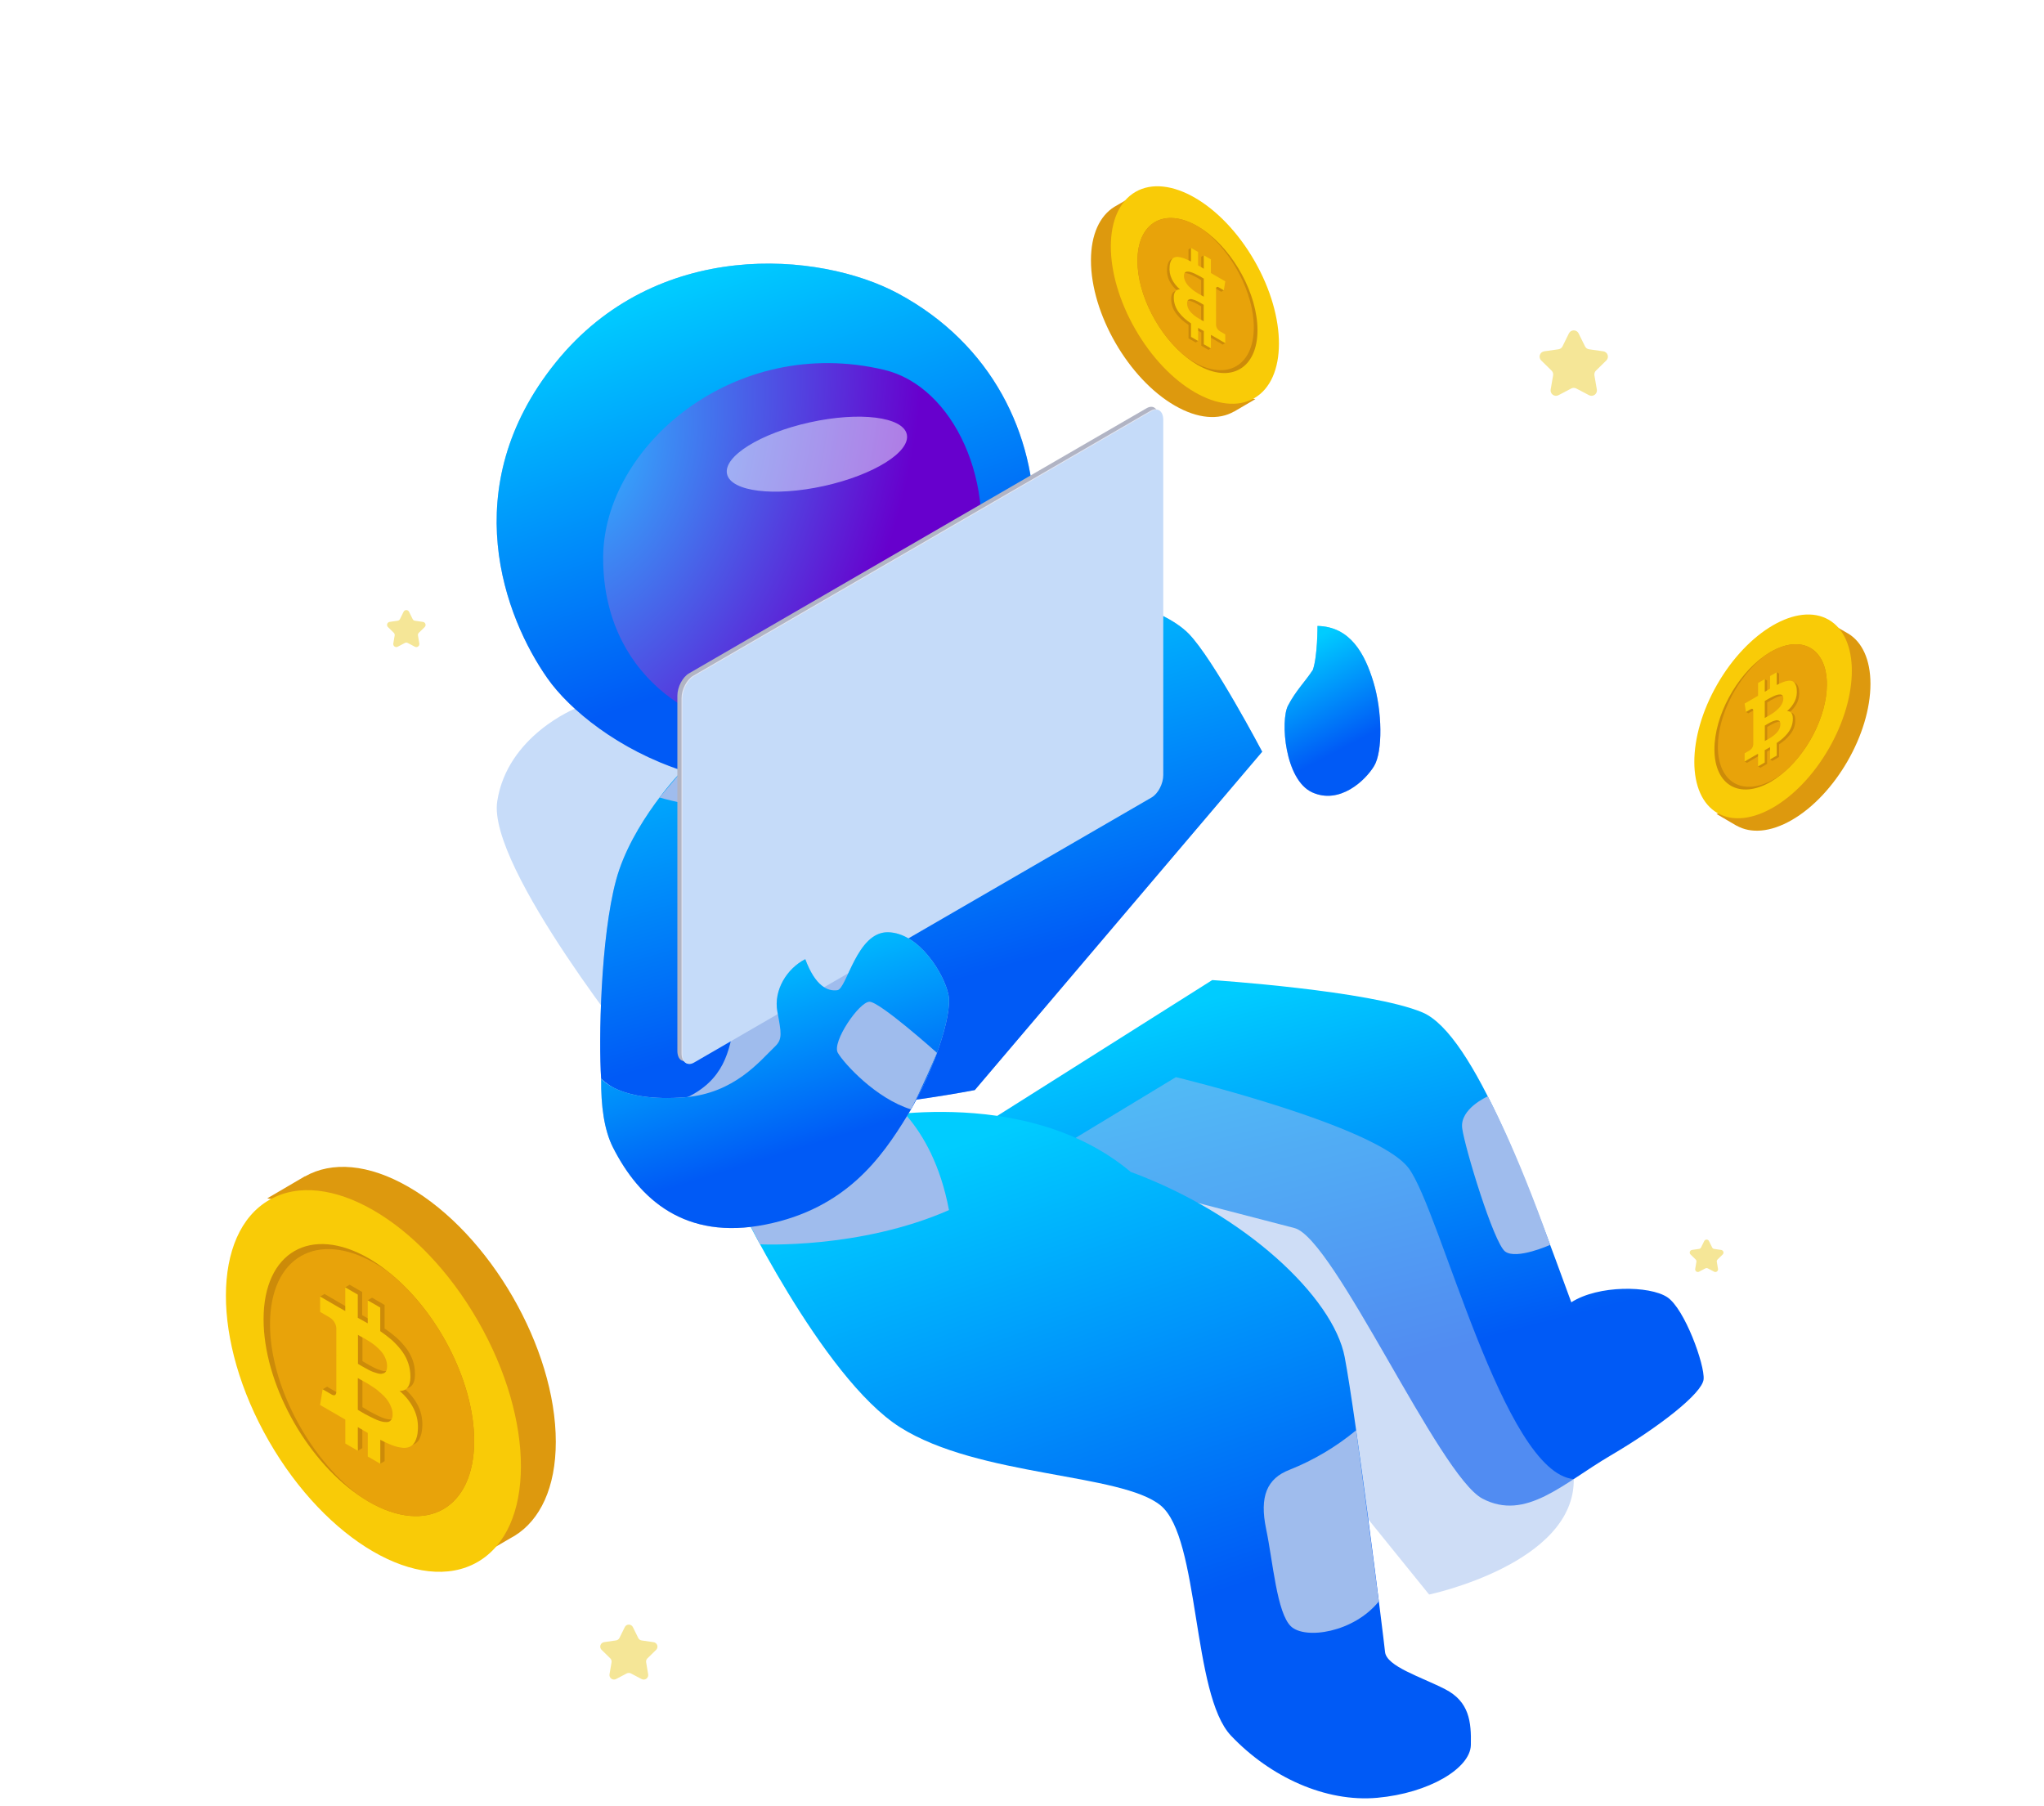 <svg width="318" height="281" viewBox="0 0 318 281" fill="none" xmlns="http://www.w3.org/2000/svg">
<path d="M89.596 110.194C89.596 110.194 78.926 114.419 77.357 124.682C75.788 134.944 100.034 165.007 100.034 165.007L174.809 124.675L151.167 83.147L89.596 110.194Z" fill="#C7DCF9"/>
<path d="M106.129 119.894C106.129 119.894 98.261 127.98 95.848 136.927C93.434 145.873 93.124 161.85 93.525 167.834C105.263 178.707 151.657 169.597 151.657 169.597L196.366 116.954C196.366 116.954 188.787 102.551 184.939 98.602C181.091 94.653 168.62 89.743 154.23 95.539C145.785 107.536 106.129 119.894 106.129 119.894Z" fill="#9FBCED"/>
<path d="M106.129 119.894C106.129 119.894 98.261 127.98 95.848 136.927C93.434 145.873 93.124 161.85 93.525 167.834C105.263 178.707 151.657 169.597 151.657 169.597L196.366 116.954C196.366 116.954 188.787 102.551 184.939 98.602C181.091 94.653 168.62 89.743 154.23 95.539C145.785 107.536 106.129 119.894 106.129 119.894Z" fill="url(#paint0_linear)"/>
<g style="mix-blend-mode:multiply">
<path d="M102.617 124.075C102.617 124.075 119.975 129.651 139.515 122.096C159.054 114.541 162.594 93.262 162.594 93.262L154.221 95.542L106.129 119.894L102.617 124.075Z" fill="#9FBCED"/>
</g>
<path d="M149.082 177.447C149.082 177.447 195.227 189.491 201.393 191.068C207.56 192.645 223.883 229.622 230.636 233.162C237.39 236.703 243.127 230.822 250.568 226.455C258.009 222.089 264.829 216.805 265.042 214.6C265.256 212.395 262.095 203.583 259.362 201.805C256.628 200.027 248.691 199.901 244.458 202.616C238.238 185.652 229.394 160.914 221.284 157.509C213.175 154.104 188.598 152.483 188.598 152.483L149.082 177.447Z" fill="url(#paint1_linear)"/>
<g style="mix-blend-mode:multiply" opacity="0.51">
<path d="M182.944 167.586C182.944 167.586 214.236 175.116 219.172 181.773C224.109 188.429 233.891 229.16 244.841 230.125C245.016 243.318 222.339 248.084 222.339 248.084L165.684 178.038L182.944 167.586Z" fill="#9FBCED"/>
</g>
<path d="M114.317 186.014C114.317 186.014 127.812 214.345 140.051 222.073C152.291 229.801 174.466 229.176 180.583 234.237C186.7 239.297 185.407 263.608 191.52 270.048C197.634 276.488 206.236 280.433 214.276 279.708C222.317 278.982 228.75 275.121 228.832 271.499C228.914 267.877 228.59 264.736 224.812 262.804C221.033 260.872 215.711 259.264 215.481 257.011C215.252 254.759 210.978 220.468 209.205 211.148C207.432 201.827 193.661 188.863 175.913 182.332C159.107 168.246 133.295 174.281 133.295 174.281L114.317 186.014Z" fill="url(#paint2_linear)"/>
<g style="mix-blend-mode:multiply">
<path d="M118.243 193.594C118.243 193.594 133.731 194.385 147.64 188.269C144.982 174.102 136.781 169.917 136.781 169.917L114.317 186.014L118.243 193.594Z" fill="#9FBCED"/>
</g>
<path d="M139.675 45.639C127.545 39.139 102.125 36.947 86.433 56.426C70.741 75.906 78.562 96.108 85.156 105.513C92.06 115.383 115.792 130.468 141.122 116.3C166.451 102.133 169.106 61.415 139.675 45.639Z" fill="#9FBCED"/>
<path d="M139.675 45.639C127.545 39.139 102.125 36.947 86.433 56.426C70.741 75.906 78.562 96.108 85.156 105.513C92.06 115.383 115.792 130.468 141.122 116.3C166.451 102.133 169.106 61.415 139.675 45.639Z" fill="url(#paint3_linear)"/>
<path d="M137.588 57.551C148.362 60.127 155.36 75.258 151.742 89.746C148.123 104.234 135.658 113.976 121.667 114.054C107.676 114.133 93.764 104.571 93.839 86.69C93.915 69.507 114.191 51.959 137.588 57.551Z" fill="url(#paint4_radial)"/>
<g style="mix-blend-mode:multiply">
<path d="M106.547 170.901C118.848 165.287 109.646 152.47 121.908 149.554C138.076 151.815 142.548 151.004 142.548 151.004C142.548 151.004 111.618 177.716 106.547 170.901Z" fill="#9FBCED"/>
</g>
<g filter="url(#filter0_ddd)">
<path d="M131.194 188.873L202.39 147.619C203.389 147.04 204.197 145.49 204.197 144.153V88.881C204.197 87.544 203.389 86.931 202.39 87.51L131.194 128.763C130.196 129.343 129.384 130.892 129.384 132.229V187.489C129.384 188.838 130.196 189.452 131.194 188.873Z" fill="#B1B4C4"/>
<path d="M131.846 189.251L203.042 147.998C204.041 147.419 204.852 145.866 204.852 144.532V89.26C204.852 87.923 204.041 87.31 203.042 87.886L131.846 129.142C130.848 129.718 130.036 131.271 130.036 132.608V187.88C130.036 189.217 130.848 189.831 131.846 189.251Z" fill="#E4E7F2"/>
<path d="M131.971 189.323L203.167 148.07C204.166 147.491 204.977 145.938 204.977 144.604V89.329C204.977 87.995 204.166 87.382 203.167 87.958L131.971 129.214C130.972 129.79 130.164 131.343 130.164 132.68V187.952C130.164 189.289 130.972 189.903 131.971 189.323Z" fill="#C5DBF9"/>
</g>
<path d="M106.546 170.721C114.292 170.093 118.237 165.045 120.584 162.805C121.78 161.662 121.541 160.66 120.939 157.361C120.336 154.063 122.427 150.68 125.282 149.231C126.852 153.457 128.779 154.258 130.266 154.06C131.754 153.862 133.282 144.965 138.146 145.044C143.011 145.123 146.912 151.565 147.561 154.782C148.211 157.999 145.07 167.175 141.128 173.615C137.186 180.054 131.625 188.027 119.106 190.521C106.587 193.016 99.469 186.617 95.368 178.528C93.984 175.798 93.485 172.025 93.529 167.822C93.529 167.822 96.331 171.526 106.546 170.721Z" fill="#9FBCED"/>
<path d="M106.546 170.721C114.292 170.093 118.237 165.045 120.584 162.805C121.78 161.662 121.541 160.66 120.939 157.361C120.336 154.063 122.427 150.68 125.282 149.231C126.852 153.457 128.779 154.258 130.266 154.06C131.754 153.862 133.282 144.965 138.146 145.044C143.011 145.123 146.912 151.565 147.561 154.782C148.211 157.999 145.07 167.175 141.128 173.615C137.186 180.054 131.625 188.027 119.106 190.521C106.587 193.016 99.469 186.617 95.368 178.528C93.984 175.798 93.485 172.025 93.529 167.822C93.529 167.822 96.331 171.526 106.546 170.721Z" fill="url(#paint5_linear)"/>
<path d="M204.971 97.388C204.971 97.388 204.996 102.048 204.251 104.219C203.088 106.017 201.591 107.458 200.383 109.785C199.175 112.112 199.875 121.335 204.146 123.276C208.418 125.217 212.415 121.443 213.782 119.177C215.148 116.911 215.038 110.643 213.688 106.163C212.338 101.683 210.056 97.485 204.971 97.388Z" fill="#9FBCED"/>
<path d="M204.971 97.388C204.971 97.388 204.996 102.048 204.251 104.219C203.088 106.017 201.591 107.458 200.383 109.785C199.175 112.112 199.875 121.335 204.146 123.276C208.418 125.217 212.415 121.443 213.782 119.177C215.148 116.911 215.038 110.643 213.688 106.163C212.338 101.683 210.056 97.485 204.971 97.388Z" fill="url(#paint6_linear)"/>
<g filter="url(#filter1_d)">
<path d="M245.598 51.873L246.59 53.884C246.649 54.006 246.737 54.111 246.847 54.191C246.956 54.271 247.083 54.323 247.217 54.342L249.436 54.657C249.591 54.679 249.737 54.744 249.857 54.845C249.977 54.946 250.066 55.079 250.114 55.228C250.163 55.377 250.168 55.537 250.131 55.689C250.093 55.841 250.013 55.98 249.901 56.089L248.297 57.66C248.199 57.754 248.127 57.871 248.084 58C248.042 58.13 248.032 58.267 248.055 58.401L248.432 60.6C248.459 60.754 248.442 60.913 248.383 61.058C248.324 61.203 248.226 61.329 248.1 61.421C247.973 61.513 247.824 61.568 247.668 61.579C247.512 61.591 247.356 61.559 247.217 61.486L245.231 60.443C245.111 60.379 244.977 60.346 244.842 60.346C244.706 60.346 244.572 60.379 244.452 60.443L242.466 61.486C242.327 61.559 242.171 61.592 242.014 61.581C241.858 61.57 241.708 61.516 241.581 61.423C241.454 61.331 241.356 61.205 241.297 61.059C241.238 60.914 241.221 60.755 241.248 60.6L241.628 58.401C241.651 58.267 241.641 58.13 241.599 58C241.557 57.871 241.484 57.754 241.386 57.66L239.783 56.089C239.67 55.98 239.59 55.841 239.553 55.689C239.515 55.537 239.521 55.377 239.569 55.228C239.617 55.079 239.706 54.946 239.826 54.845C239.946 54.744 240.092 54.679 240.247 54.657L242.466 54.342C242.6 54.323 242.727 54.271 242.837 54.191C242.946 54.111 243.034 54.006 243.094 53.884L244.085 51.873C244.154 51.731 244.262 51.612 244.396 51.528C244.529 51.444 244.684 51.4 244.842 51.4C244.999 51.4 245.154 51.444 245.288 51.528C245.421 51.612 245.529 51.731 245.598 51.873Z" fill="#F5E697"/>
</g>
<g filter="url(#filter2_d)">
<path d="M98.465 253.157L99.297 254.844C99.347 254.946 99.421 255.035 99.513 255.102C99.605 255.169 99.712 255.212 99.824 255.227L101.685 255.497C101.815 255.516 101.937 255.571 102.037 255.656C102.137 255.74 102.212 255.851 102.252 255.976C102.293 256.101 102.297 256.235 102.266 256.362C102.235 256.49 102.168 256.606 102.074 256.697L100.728 258.01C100.645 258.09 100.584 258.19 100.549 258.299C100.514 258.409 100.506 258.525 100.527 258.639L100.841 260.492C100.863 260.621 100.848 260.754 100.798 260.876C100.749 260.997 100.666 261.102 100.561 261.179C100.455 261.257 100.33 261.303 100.199 261.313C100.068 261.323 99.938 261.297 99.821 261.237L98.158 260.36C98.057 260.308 97.945 260.28 97.831 260.28C97.718 260.28 97.606 260.308 97.505 260.36L95.848 261.23C95.732 261.292 95.6 261.319 95.469 261.31C95.338 261.3 95.212 261.254 95.106 261.176C95 261.099 94.918 260.993 94.868 260.871C94.819 260.749 94.805 260.615 94.828 260.486L95.142 258.632C95.161 258.519 95.153 258.403 95.117 258.293C95.082 258.184 95.02 258.084 94.938 258.004L93.595 256.691C93.501 256.599 93.434 256.483 93.403 256.356C93.371 256.229 93.376 256.095 93.417 255.97C93.457 255.845 93.532 255.734 93.632 255.65C93.732 255.565 93.854 255.51 93.984 255.491L95.842 255.221C95.955 255.205 96.062 255.162 96.154 255.095C96.247 255.028 96.322 254.94 96.372 254.838L97.204 253.151C97.262 253.033 97.353 252.934 97.464 252.865C97.576 252.796 97.705 252.76 97.836 252.761C97.968 252.761 98.096 252.799 98.207 252.869C98.319 252.939 98.408 253.039 98.465 253.157Z" fill="#F5E697"/>
</g>
<g filter="url(#filter3_d)">
<path d="M265.881 193.092L266.372 194.087C266.401 194.147 266.445 194.199 266.499 194.239C266.553 194.278 266.617 194.304 266.683 194.313L267.781 194.472C267.857 194.483 267.929 194.516 267.988 194.566C268.048 194.616 268.091 194.681 268.115 194.755C268.139 194.829 268.142 194.907 268.124 194.983C268.105 195.058 268.066 195.126 268.01 195.18L267.216 195.955C267.167 196.002 267.131 196.061 267.11 196.125C267.09 196.19 267.085 196.259 267.098 196.325L267.283 197.419C267.296 197.495 267.287 197.573 267.258 197.645C267.228 197.717 267.18 197.779 267.117 197.824C267.055 197.87 266.981 197.897 266.904 197.903C266.827 197.909 266.75 197.893 266.681 197.858L265.7 197.341C265.64 197.31 265.574 197.294 265.507 197.294C265.44 197.294 265.374 197.31 265.315 197.341L264.337 197.854C264.269 197.891 264.191 197.907 264.114 197.901C264.037 197.895 263.962 197.868 263.9 197.822C263.837 197.777 263.788 197.714 263.759 197.642C263.73 197.57 263.722 197.492 263.736 197.415L263.921 196.322C263.932 196.255 263.927 196.186 263.906 196.122C263.885 196.057 263.849 195.999 263.8 195.951L263.008 195.176C262.953 195.122 262.913 195.054 262.895 194.979C262.876 194.904 262.879 194.825 262.903 194.751C262.927 194.678 262.971 194.612 263.03 194.562C263.089 194.512 263.161 194.48 263.238 194.469L264.334 194.309C264.4 194.3 264.464 194.274 264.518 194.235C264.573 194.196 264.617 194.143 264.647 194.083L265.137 193.088C265.172 193.019 265.225 192.96 265.291 192.92C265.357 192.879 265.433 192.858 265.51 192.858C265.588 192.858 265.664 192.88 265.729 192.922C265.795 192.963 265.848 193.022 265.881 193.092Z" fill="#F5E697"/>
</g>
<g filter="url(#filter4_d)">
<path d="M63.638 95.183L64.198 96.319C64.232 96.388 64.282 96.448 64.344 96.493C64.406 96.538 64.478 96.567 64.553 96.577L65.806 96.759C65.894 96.772 65.976 96.809 66.043 96.866C66.111 96.923 66.161 96.998 66.188 97.082C66.215 97.166 66.219 97.256 66.198 97.342C66.176 97.427 66.132 97.506 66.069 97.567L65.162 98.451C65.106 98.505 65.065 98.572 65.041 98.646C65.018 98.72 65.013 98.798 65.027 98.874L65.238 100.122C65.252 100.209 65.243 100.299 65.209 100.381C65.176 100.462 65.12 100.533 65.049 100.585C64.978 100.637 64.894 100.668 64.806 100.675C64.718 100.682 64.63 100.664 64.551 100.624L63.431 100.034C63.364 99.998 63.288 99.98 63.212 99.98C63.135 99.98 63.06 99.998 62.992 100.034L61.876 100.619C61.798 100.661 61.709 100.679 61.621 100.673C61.533 100.666 61.448 100.635 61.377 100.583C61.305 100.531 61.25 100.46 61.217 100.377C61.183 100.295 61.174 100.205 61.189 100.118L61.401 98.87C61.414 98.794 61.408 98.715 61.384 98.642C61.36 98.568 61.319 98.501 61.263 98.447L60.359 97.563C60.296 97.501 60.251 97.423 60.23 97.337C60.209 97.252 60.212 97.162 60.239 97.078C60.266 96.994 60.317 96.919 60.384 96.862C60.452 96.805 60.534 96.768 60.621 96.755L61.872 96.573C61.948 96.562 62.02 96.534 62.082 96.489C62.145 96.444 62.195 96.384 62.229 96.315L62.789 95.179C62.828 95.1 62.889 95.034 62.965 94.987C63.04 94.941 63.127 94.916 63.215 94.917C63.303 94.917 63.39 94.942 63.465 94.99C63.54 95.037 63.6 95.104 63.638 95.183Z" fill="#F5E697"/>
</g>
<g style="mix-blend-mode:soft-light" opacity="0.48">
<path d="M128.183 75.613C135.907 73.909 141.68 70.311 141.078 67.576C140.475 64.842 133.726 64.007 126.003 65.71C118.279 67.415 112.506 71.013 113.108 73.747C113.71 76.482 120.46 77.317 128.183 75.613Z" fill="white"/>
</g>
<g style="mix-blend-mode:multiply">
<path d="M145.773 163.804C145.773 163.804 136.888 155.856 135.278 155.856C133.668 155.856 129.381 162.139 130.348 163.804C131.314 165.469 136.279 170.922 141.73 172.6C143.497 169.226 145.773 163.804 145.773 163.804Z" fill="#9FBCED"/>
</g>
<g style="mix-blend-mode:multiply">
<path d="M210.984 222.526C207.874 225.104 204.38 227.179 200.628 228.673C197.11 230.03 195.92 232.807 196.984 237.903C198.048 242.998 198.644 250.942 200.841 253.035C203.038 255.127 210.595 254.015 214.512 249.152C213.285 239.571 210.984 222.526 210.984 222.526Z" fill="#9FBCED"/>
</g>
<g style="mix-blend-mode:multiply">
<path d="M231.462 170.577C231.462 170.577 227.068 172.493 227.486 175.55C227.903 178.606 232.391 193.38 234.161 194.712C235.931 196.044 241.169 193.682 241.169 193.682C235.79 178.427 231.462 170.577 231.462 170.577Z" fill="#9FBCED"/>
</g>
<g filter="url(#filter5_d)">
<path d="M86.47 224.325C86.47 209.731 76.22 191.971 63.571 184.67C57.295 181.044 51.598 180.681 47.463 183.024H47.414L47.331 183.073C46.675 183.457 41.669 186.399 41.585 186.441L43.468 186.832C41.202 189.621 40.679 192.633 40.679 197.863C40.679 212.464 50.929 230.217 63.571 237.518C67.559 239.819 71.311 240.809 74.574 240.621L73.235 242.922L79.581 239.219L79.915 239.031L80.083 238.933C84.029 236.486 86.47 231.445 86.47 224.325Z" fill="#DD990E"/>
<path d="M74.286 243.032C83.269 237.869 83.301 221.071 74.359 205.512C65.417 189.952 50.886 181.524 41.904 186.686C32.921 191.849 32.889 208.647 41.831 224.206C50.773 239.765 65.304 248.194 74.286 243.032Z" fill="#F9CB07"/>
<path d="M73.772 224.185C73.772 234.645 66.437 238.871 57.379 233.648C56.821 233.32 56.256 232.95 55.705 232.581C55.683 232.573 55.663 232.559 55.65 232.539C47.407 226.786 41.006 215.037 41.006 205.261C41.006 194.801 48.349 190.569 57.4 195.792C58.373 196.362 59.305 197.001 60.189 197.702C67.908 203.685 73.772 214.842 73.772 224.185Z" fill="#CC8B09"/>
<path d="M73.772 224.185C73.772 234.645 66.437 238.871 57.379 233.648C56.821 233.32 56.256 232.95 55.705 232.581C55.683 232.573 55.663 232.559 55.65 232.539C47.903 226.563 42.01 215.386 42.01 206.042C42.01 195.582 49.346 191.35 58.397 196.58C59.003 196.928 59.603 197.312 60.189 197.73C67.908 203.685 73.772 214.842 73.772 224.185Z" fill="#E8A30A"/>
<path d="M65.098 218.816C64.563 217.743 63.81 216.793 62.887 216.027C64.143 216.027 64.693 215.072 64.54 213.238C64.493 212.571 64.337 211.916 64.08 211.299C63.818 210.67 63.466 210.083 63.034 209.556C62.604 209.01 62.126 208.503 61.604 208.043C61.044 207.556 60.452 207.107 59.833 206.697V203.03L57.888 201.9L57.191 202.311L57.888 203.336V205.484C57.553 205.289 57.037 204.996 56.347 204.619V201.014L54.394 199.885L53.697 200.296L54.394 200.993V203.58L53.167 202.883L50.489 201.321L49.792 201.726L50.489 202.562V203.713L51.884 204.522C52.189 204.688 52.45 204.923 52.646 205.209C52.842 205.495 52.968 205.824 53.014 206.167V210.351L53.216 210.484L53.014 210.365V216.236C52.944 216.697 52.7 216.801 52.282 216.557L50.887 215.748L50.19 216.153L50.727 216.85L50.511 218.182L53.042 219.639L53.739 220.051L54.436 220.448V224.179L55.58 224.834L55.67 225.706L56.368 225.301V221.633C56.723 221.85 57.232 222.149 57.909 222.54V226.208L59.017 226.842L59.143 227.735L59.84 227.33V223.607C60.437 223.923 61.052 224.204 61.681 224.45C62.177 224.641 62.695 224.77 63.222 224.834C63.637 224.892 64.06 224.841 64.449 224.688C64.804 224.506 65.09 224.215 65.265 223.858C65.501 223.358 65.641 222.819 65.677 222.268C65.799 221.086 65.599 219.894 65.098 218.816ZM57.567 207.932C57.748 208.029 57.992 208.183 58.299 208.392C58.606 208.601 58.864 208.789 59.08 208.957C59.325 209.156 59.558 209.37 59.778 209.598C60.011 209.824 60.215 210.08 60.384 210.358C60.545 210.622 60.676 210.902 60.775 211.195C60.877 211.5 60.929 211.821 60.928 212.143C60.939 212.381 60.901 212.618 60.816 212.841C60.787 212.921 60.742 212.995 60.683 213.057C60.624 213.12 60.553 213.169 60.475 213.203C60.326 213.268 60.169 213.311 60.008 213.329C59.8 213.344 59.59 213.315 59.394 213.245C59.143 213.168 58.927 213.099 58.745 213.029C58.507 212.937 58.274 212.829 58.048 212.708L57.414 212.373C57.274 212.297 57.072 212.185 56.828 212.032L56.389 211.774V207.269L56.891 207.548L57.567 207.932ZM61.702 220.288C61.635 220.446 61.529 220.585 61.395 220.692C61.245 220.788 61.071 220.839 60.893 220.838C60.693 220.848 60.492 220.836 60.294 220.804C60.056 220.755 59.823 220.687 59.596 220.601C59.359 220.515 59.126 220.418 58.899 220.309C58.69 220.211 58.446 220.092 58.16 219.939L57.462 219.576L56.849 219.2L56.382 218.928V214.005L56.988 214.319C57.323 214.5 57.595 214.653 57.804 214.779C58.02 214.898 58.306 215.079 58.683 215.323C59.059 215.567 59.38 215.79 59.617 216.02C59.854 216.25 60.147 216.473 60.447 216.766C60.706 217.032 60.939 217.322 61.144 217.631C61.333 217.927 61.49 218.243 61.611 218.572C61.734 218.907 61.798 219.261 61.8 219.618C61.812 219.846 61.778 220.073 61.702 220.288Z" fill="#CC8B09"/>
<path d="M64.38 219.2C63.847 218.125 63.093 217.175 62.169 216.411C63.424 216.411 63.977 215.481 63.829 213.621C63.775 212.955 63.617 212.301 63.362 211.683C63.103 211.054 62.753 210.466 62.323 209.94C61.901 209.408 61.434 208.914 60.928 208.461C60.365 207.976 59.774 207.524 59.157 207.109V203.434L57.211 202.311V205.888L55.663 205.024V201.419L53.718 200.296V203.978C53.439 203.824 53.021 203.594 52.491 203.281L49.806 201.719V204.11L51.201 204.926C51.504 205.091 51.764 205.326 51.959 205.61C52.154 205.895 52.279 206.222 52.323 206.565V210.749L52.526 210.881L52.323 210.77V216.634C52.261 217.094 52.01 217.199 51.591 216.961L50.197 216.146L49.799 218.593L52.33 220.057L53.028 220.462L53.725 220.866V224.59L55.67 225.713V222.038C56.026 222.254 56.542 222.554 57.218 222.944V226.612L59.164 227.735V224.011C59.76 224.33 60.374 224.611 61.005 224.855C61.498 225.045 62.014 225.174 62.539 225.238C62.953 225.304 63.378 225.253 63.766 225.092C64.122 224.913 64.409 224.621 64.582 224.262C64.826 223.766 64.966 223.225 64.993 222.672C65.115 221.48 64.903 220.278 64.38 219.2ZM55.67 207.674L56.166 207.959L56.863 208.336C57.044 208.441 57.288 208.594 57.602 208.796C57.916 208.998 58.167 209.194 58.376 209.361C58.619 209.565 58.852 209.781 59.073 210.009C59.301 210.239 59.505 210.491 59.68 210.763C59.838 211.027 59.967 211.307 60.063 211.599C60.168 211.905 60.222 212.225 60.224 212.548C60.232 212.785 60.194 213.022 60.112 213.245C60.051 213.408 59.932 213.542 59.778 213.621C59.626 213.684 59.466 213.726 59.303 213.747C59.097 213.755 58.891 213.725 58.697 213.656C58.446 213.587 58.23 213.51 58.041 213.447C57.853 213.384 57.623 213.266 57.344 213.126C57.065 212.987 56.856 212.868 56.716 212.785L56.124 212.45L55.691 212.185V207.674H55.67ZM60.984 220.692C60.921 220.853 60.815 220.993 60.677 221.096C60.53 221.2 60.354 221.253 60.175 221.25C59.974 221.257 59.773 221.243 59.575 221.208C59.338 221.16 59.105 221.092 58.878 221.006C58.641 220.92 58.408 220.822 58.181 220.713C57.978 220.622 57.727 220.497 57.441 220.343C57.156 220.19 56.932 220.071 56.744 219.981L56.138 219.625L55.67 219.346V214.409L56.27 214.744L57.086 215.197C57.295 215.323 57.588 215.504 57.958 215.748C58.327 215.992 58.655 216.215 58.892 216.445C59.182 216.679 59.459 216.928 59.722 217.192C59.983 217.455 60.217 217.745 60.419 218.056C60.611 218.351 60.767 218.667 60.886 218.998C61.015 219.331 61.081 219.686 61.081 220.044C61.094 220.264 61.061 220.485 60.984 220.692Z" fill="#F9CA06"/>
</g>
<g filter="url(#filter6_d)">
<path d="M169.728 40.506C169.728 48.823 175.569 58.944 182.777 63.105C186.353 65.171 189.6 65.377 191.956 64.042H191.984L192.032 64.014C192.405 63.796 195.258 62.119 195.306 62.095L194.233 61.873C195.525 60.283 195.823 58.567 195.823 55.586C195.823 47.265 189.981 37.148 182.777 32.988C180.504 31.677 178.366 31.112 176.507 31.22L177.27 29.908L173.654 32.018L173.463 32.126L173.367 32.181C171.118 33.576 169.728 36.449 169.728 40.506Z" fill="#DD990E"/>
<path d="M176.671 29.846C171.552 32.788 171.533 42.361 176.629 51.227C181.725 60.094 190.006 64.897 195.124 61.955C200.243 59.014 200.262 49.441 195.166 40.574C190.07 31.707 181.79 26.904 176.671 29.846Z" fill="#F9CB07"/>
<path d="M176.964 40.586C176.964 34.625 181.144 32.217 186.306 35.193C186.624 35.38 186.945 35.591 187.259 35.801C187.272 35.806 187.283 35.814 187.291 35.825C191.988 39.103 195.636 45.799 195.636 51.37C195.636 57.331 191.452 59.743 186.294 56.767C185.739 56.441 185.208 56.077 184.704 55.678C180.305 52.268 176.964 45.91 176.964 40.586Z" fill="#CC8B09"/>
<path d="M176.964 40.586C176.964 34.625 181.144 32.217 186.306 35.193C186.624 35.38 186.946 35.591 187.259 35.801C187.272 35.806 187.283 35.814 187.291 35.825C191.706 39.23 195.064 45.6 195.064 50.925C195.064 56.886 190.883 59.298 185.726 56.317C185.38 56.119 185.038 55.9 184.704 55.662C180.305 52.268 176.964 45.91 176.964 40.586Z" fill="#E8A30A"/>
<path d="M181.907 43.645C182.212 44.257 182.641 44.798 183.166 45.235C182.451 45.235 182.137 45.779 182.225 46.824C182.252 47.204 182.34 47.577 182.487 47.929C182.636 48.287 182.837 48.622 183.083 48.922C183.328 49.234 183.601 49.522 183.898 49.785C184.217 50.062 184.554 50.318 184.907 50.551V52.642L186.016 53.285L186.413 53.051L186.016 52.467V51.243C186.206 51.354 186.5 51.521 186.894 51.736V53.79L188.006 54.434L188.404 54.199L188.006 53.802V52.328L188.706 52.725L190.232 53.615L190.629 53.385L190.232 52.908V52.252L189.437 51.791C189.263 51.697 189.115 51.562 189.003 51.4C188.891 51.237 188.819 51.05 188.793 50.853V48.469L188.678 48.394L188.793 48.461V45.115C188.833 44.853 188.972 44.794 189.21 44.933L190.005 45.394L190.403 45.163L190.097 44.766L190.22 44.007L188.777 43.176L188.38 42.942L187.983 42.715V40.59L187.331 40.216L187.279 39.719L186.882 39.95V42.04C186.679 41.917 186.389 41.746 186.004 41.523V39.433L185.372 39.072L185.3 38.563L184.903 38.793V40.915C184.563 40.735 184.212 40.575 183.854 40.434C183.571 40.326 183.276 40.252 182.976 40.216C182.739 40.183 182.498 40.212 182.276 40.299C182.074 40.403 181.911 40.569 181.811 40.772C181.677 41.057 181.598 41.364 181.577 41.678C181.507 42.352 181.621 43.031 181.907 43.645ZM186.198 49.848C186.095 49.793 185.956 49.705 185.781 49.586C185.606 49.467 185.459 49.359 185.336 49.264C185.196 49.15 185.064 49.028 184.939 48.898C184.805 48.77 184.689 48.624 184.593 48.465C184.502 48.315 184.427 48.155 184.371 47.989C184.312 47.814 184.282 47.632 184.283 47.448C184.277 47.313 184.298 47.177 184.347 47.051C184.363 47.005 184.389 46.963 184.423 46.927C184.456 46.892 184.497 46.863 184.541 46.844C184.626 46.807 184.716 46.783 184.808 46.773C184.926 46.764 185.045 46.78 185.157 46.82C185.3 46.864 185.424 46.904 185.527 46.943C185.663 46.996 185.796 47.057 185.924 47.126L186.286 47.317C186.365 47.361 186.481 47.424 186.62 47.512L186.87 47.659V50.226L186.584 50.067L186.198 49.848ZM183.842 42.807C183.88 42.717 183.94 42.638 184.017 42.576C184.102 42.522 184.202 42.493 184.303 42.493C184.417 42.487 184.532 42.494 184.645 42.513C184.78 42.541 184.913 42.579 185.042 42.628C185.177 42.677 185.31 42.733 185.439 42.795C185.559 42.85 185.698 42.918 185.861 43.005L186.258 43.212L186.608 43.427L186.874 43.582V46.387L186.528 46.208C186.337 46.105 186.183 46.018 186.063 45.946C185.94 45.879 185.777 45.775 185.563 45.636C185.348 45.497 185.165 45.37 185.03 45.239C184.895 45.108 184.728 44.98 184.557 44.813C184.41 44.662 184.277 44.497 184.16 44.321C184.052 44.152 183.963 43.972 183.894 43.784C183.824 43.593 183.787 43.392 183.786 43.188C183.78 43.059 183.799 42.929 183.842 42.807Z" fill="#CC8B09"/>
<path d="M182.316 43.427C182.62 44.039 183.049 44.581 183.576 45.016C182.861 45.016 182.545 45.546 182.63 46.606C182.661 46.986 182.75 47.358 182.896 47.71C183.043 48.069 183.243 48.404 183.488 48.704C183.729 49.007 183.995 49.288 184.283 49.546C184.604 49.823 184.941 50.081 185.292 50.317V52.411L186.401 53.051V51.013L187.283 51.505V53.56L188.392 54.2V52.101C188.551 52.189 188.789 52.32 189.091 52.499L190.621 53.389V52.026L189.826 51.561C189.654 51.467 189.505 51.333 189.394 51.171C189.283 51.009 189.212 50.822 189.187 50.627V48.243L189.071 48.167L189.187 48.231V44.889C189.222 44.627 189.365 44.567 189.604 44.702L190.399 45.167L190.625 43.773L189.183 42.938L188.785 42.708L188.388 42.477V40.355L187.279 39.715V41.809C187.077 41.686 186.783 41.515 186.397 41.293V39.203L185.288 38.563V40.685C184.949 40.504 184.599 40.343 184.239 40.204C183.958 40.096 183.664 40.022 183.365 39.986C183.129 39.948 182.887 39.977 182.666 40.069C182.463 40.171 182.299 40.337 182.201 40.542C182.062 40.825 181.982 41.133 181.966 41.448C181.897 42.127 182.018 42.812 182.316 43.427ZM187.279 49.995L186.997 49.832L186.6 49.618C186.496 49.558 186.357 49.471 186.179 49.355C186 49.24 185.857 49.129 185.737 49.034C185.599 48.917 185.466 48.794 185.34 48.664C185.21 48.533 185.094 48.39 184.994 48.235C184.904 48.084 184.831 47.925 184.776 47.758C184.716 47.584 184.685 47.402 184.684 47.218C184.68 47.082 184.701 46.947 184.748 46.82C184.783 46.727 184.851 46.651 184.939 46.606C185.025 46.57 185.116 46.546 185.209 46.534C185.326 46.529 185.444 46.547 185.555 46.586C185.698 46.626 185.821 46.669 185.928 46.705C186.036 46.741 186.167 46.808 186.326 46.888C186.485 46.967 186.604 47.035 186.683 47.083L187.021 47.273L187.267 47.424V49.995H187.279ZM184.251 42.576C184.287 42.485 184.348 42.405 184.426 42.346C184.51 42.287 184.61 42.257 184.712 42.258C184.827 42.254 184.941 42.262 185.054 42.282C185.189 42.31 185.322 42.349 185.451 42.398C185.586 42.447 185.719 42.502 185.849 42.565C185.964 42.616 186.107 42.688 186.27 42.775C186.433 42.862 186.56 42.93 186.667 42.982L187.013 43.184L187.279 43.343V46.157L186.938 45.966L186.473 45.708C186.353 45.636 186.187 45.533 185.976 45.394C185.765 45.255 185.579 45.127 185.443 44.996C185.278 44.863 185.12 44.721 184.971 44.571C184.822 44.421 184.689 44.256 184.573 44.078C184.464 43.91 184.375 43.73 184.307 43.542C184.234 43.352 184.196 43.15 184.196 42.946C184.188 42.82 184.207 42.694 184.251 42.576Z" fill="#F9CA06"/>
</g>
<g filter="url(#filter7_d)">
<path d="M291.001 106.405C291.001 114.197 285.528 123.68 278.775 127.577C275.424 129.513 272.382 129.707 270.175 128.456H270.149L270.104 128.43C269.754 128.225 267.081 126.654 267.036 126.632L268.041 126.423C266.831 124.934 266.552 123.326 266.552 120.534C266.552 112.738 272.025 103.259 278.775 99.361C280.904 98.133 282.907 97.604 284.649 97.704L283.935 96.476L287.323 98.453L287.501 98.553L287.591 98.605C289.698 99.912 291.001 102.604 291.001 106.405Z" fill="#DD990E"/>
<path d="M284.496 96.417C289.292 99.173 289.309 108.142 284.535 116.449C279.76 124.757 272.002 129.257 267.206 126.501C262.411 123.744 262.393 114.776 267.167 106.468C271.942 98.161 279.7 93.661 284.496 96.417Z" fill="#F9CB07"/>
<path d="M284.221 106.479C284.221 100.895 280.305 98.639 275.469 101.427C275.171 101.602 274.869 101.8 274.575 101.997C274.563 102.001 274.553 102.009 274.545 102.019C270.145 105.091 266.727 111.364 266.727 116.583C266.727 122.168 270.648 124.428 275.48 121.639C276 121.334 276.497 120.994 276.969 120.619C281.09 117.425 284.221 111.468 284.221 106.479Z" fill="#CC8B09"/>
<path d="M284.221 106.479C284.221 100.895 280.305 98.639 275.469 101.427C275.171 101.602 274.869 101.8 274.575 101.997C274.563 102.001 274.553 102.009 274.545 102.019C270.409 105.21 267.263 111.178 267.263 116.166C267.263 121.751 271.18 124.011 276.012 121.219C276.336 121.032 276.656 120.828 276.969 120.604C281.09 117.425 284.221 111.468 284.221 106.479Z" fill="#E8A30A"/>
<path d="M279.59 109.346C279.304 109.919 278.902 110.426 278.41 110.835C279.08 110.835 279.374 111.345 279.292 112.324C279.267 112.68 279.184 113.03 279.047 113.359C278.907 113.695 278.719 114.009 278.488 114.29C278.259 114.582 278.003 114.852 277.725 115.098C277.426 115.358 277.11 115.598 276.779 115.817V117.775L275.741 118.378L275.368 118.158L275.741 117.611V116.464C275.562 116.569 275.286 116.725 274.918 116.926V118.851L273.875 119.454L273.503 119.234L273.875 118.862V117.481L273.22 117.853L271.79 118.687L271.418 118.471L271.79 118.024V117.41L272.535 116.978C272.698 116.889 272.837 116.764 272.942 116.611C273.047 116.458 273.114 116.283 273.138 116.099V113.866L273.246 113.795L273.138 113.858V110.724C273.101 110.478 272.971 110.422 272.747 110.552L272.003 110.984L271.63 110.768L271.917 110.396L271.802 109.685L273.153 108.907L273.525 108.687L273.898 108.475V106.483L274.508 106.133L274.557 105.668L274.929 105.884V107.842C275.119 107.727 275.391 107.566 275.752 107.358V105.4L276.344 105.061L276.411 104.584L276.783 104.8V106.788C277.102 106.62 277.43 106.469 277.766 106.338C278.031 106.236 278.307 106.167 278.589 106.133C278.81 106.102 279.036 106.129 279.244 106.211C279.433 106.308 279.586 106.463 279.679 106.654C279.805 106.921 279.88 107.209 279.899 107.503C279.964 108.134 279.857 108.771 279.59 109.346ZM275.569 115.158C275.666 115.105 275.796 115.024 275.96 114.912C276.124 114.8 276.262 114.7 276.377 114.61C276.508 114.504 276.632 114.389 276.749 114.268C276.874 114.147 276.983 114.011 277.073 113.862C277.159 113.721 277.229 113.571 277.282 113.415C277.337 113.252 277.364 113.081 277.364 112.909C277.37 112.782 277.349 112.655 277.304 112.537C277.289 112.494 277.264 112.454 277.233 112.421C277.202 112.388 277.164 112.361 277.122 112.343C277.042 112.308 276.958 112.286 276.872 112.276C276.761 112.268 276.65 112.283 276.545 112.321C276.411 112.362 276.295 112.399 276.198 112.436C276.071 112.485 275.947 112.542 275.826 112.607L275.487 112.786C275.413 112.827 275.305 112.887 275.175 112.968L274.94 113.106V115.511L275.208 115.362L275.569 115.158ZM277.777 108.56C277.741 108.476 277.685 108.402 277.613 108.345C277.533 108.293 277.44 108.266 277.345 108.266C277.238 108.261 277.131 108.267 277.025 108.285C276.898 108.311 276.774 108.347 276.653 108.393C276.526 108.439 276.402 108.491 276.28 108.549C276.169 108.601 276.038 108.665 275.886 108.747L275.513 108.94L275.186 109.141L274.936 109.286V111.915L275.26 111.747C275.439 111.651 275.584 111.569 275.696 111.502C275.811 111.438 275.964 111.342 276.165 111.211C276.366 111.081 276.537 110.962 276.664 110.839C276.79 110.716 276.947 110.597 277.107 110.441C277.245 110.299 277.37 110.144 277.479 109.979C277.58 109.821 277.664 109.652 277.729 109.476C277.794 109.297 277.828 109.108 277.829 108.918C277.835 108.796 277.818 108.675 277.777 108.56Z" fill="#CC8B09"/>
<path d="M279.207 109.141C278.922 109.715 278.52 110.222 278.026 110.63C278.696 110.63 278.992 111.127 278.912 112.12C278.884 112.475 278.8 112.825 278.663 113.155C278.525 113.491 278.338 113.804 278.108 114.085C277.883 114.369 277.634 114.633 277.364 114.875C277.063 115.134 276.747 115.375 276.418 115.597V117.559L275.379 118.158V116.248L274.553 116.71V118.635L273.514 119.234V117.268C273.365 117.35 273.142 117.473 272.859 117.641L271.426 118.475V117.198L272.17 116.762C272.332 116.674 272.471 116.549 272.575 116.397C272.679 116.245 272.746 116.07 272.77 115.887V113.653L272.877 113.583L272.77 113.642V110.511C272.736 110.266 272.602 110.21 272.379 110.336L271.634 110.772L271.422 109.465L272.773 108.683L273.146 108.467L273.518 108.251V106.263L274.557 105.664V107.626C274.746 107.511 275.022 107.35 275.383 107.142V105.184L276.422 104.584V106.572C276.74 106.402 277.068 106.252 277.405 106.122C277.668 106.02 277.943 105.951 278.224 105.917C278.445 105.882 278.672 105.909 278.879 105.995C279.069 106.091 279.222 106.247 279.314 106.438C279.445 106.703 279.52 106.992 279.534 107.287C279.599 107.924 279.486 108.566 279.207 109.141ZM274.557 115.295L274.821 115.143L275.193 114.942C275.29 114.886 275.42 114.804 275.588 114.696C275.755 114.588 275.889 114.484 276.001 114.394C276.131 114.285 276.255 114.17 276.373 114.048C276.495 113.926 276.604 113.791 276.697 113.646C276.782 113.505 276.85 113.355 276.902 113.199C276.958 113.036 276.987 112.865 276.988 112.693C276.992 112.566 276.972 112.44 276.928 112.321C276.896 112.234 276.832 112.162 276.749 112.12C276.668 112.086 276.583 112.064 276.496 112.053C276.386 112.048 276.276 112.064 276.172 112.101C276.038 112.138 275.923 112.179 275.822 112.213C275.722 112.246 275.599 112.309 275.45 112.384C275.301 112.458 275.189 112.522 275.115 112.566L274.799 112.745L274.568 112.886V115.295H274.557ZM277.393 108.344C277.36 108.259 277.303 108.184 277.23 108.129C277.151 108.073 277.057 108.045 276.962 108.047C276.854 108.043 276.747 108.05 276.641 108.069C276.515 108.095 276.39 108.131 276.269 108.177C276.143 108.223 276.018 108.275 275.897 108.333C275.789 108.382 275.655 108.449 275.502 108.531C275.35 108.613 275.23 108.676 275.13 108.724L274.806 108.914L274.557 109.063V111.699L274.877 111.52L275.312 111.278C275.424 111.211 275.58 111.114 275.778 110.984C275.975 110.854 276.15 110.735 276.277 110.612C276.431 110.487 276.579 110.354 276.72 110.213C276.859 110.073 276.984 109.918 277.092 109.752C277.194 109.594 277.278 109.426 277.341 109.249C277.41 109.071 277.445 108.882 277.446 108.691C277.453 108.573 277.435 108.455 277.393 108.344Z" fill="#F9CA06"/>
</g>
<defs>
<filter id="filter0_ddd" x="67.384" y="25.292" width="175.592" height="202.25" filterUnits="userSpaceOnUse" color-interpolation-filters="sRGB">
<feFlood flood-opacity="0" result="BackgroundImageFix"/>
<feColorMatrix in="SourceAlpha" type="matrix" values="0 0 0 0 0 0 0 0 0 0 0 0 0 0 0 0 0 0 127 0"/>
<feOffset dx="-12" dy="-12"/>
<feGaussianBlur stdDeviation="25"/>
<feColorMatrix type="matrix" values="0 0 0 0 0 0 0 0 0 0.677 0 0 0 0 1 0 0 0 0.6 0"/>
<feBlend mode="normal" in2="BackgroundImageFix" result="effect1_dropShadow"/>
<feColorMatrix in="SourceAlpha" type="matrix" values="0 0 0 0 0 0 0 0 0 0 0 0 0 0 0 0 0 0 127 0"/>
<feOffset dx="-4" dy="-4"/>
<feGaussianBlur stdDeviation="20"/>
<feColorMatrix type="matrix" values="0 0 0 0 0.471 0 0 0 0 0.972 0 0 0 0 1 0 0 0 0.8 0"/>
<feBlend mode="normal" in2="effect1_dropShadow" result="effect2_dropShadow"/>
<feColorMatrix in="SourceAlpha" type="matrix" values="0 0 0 0 0 0 0 0 0 0 0 0 0 0 0 0 0 0 127 0"/>
<feOffset dx="-8" dy="-8"/>
<feGaussianBlur stdDeviation="20"/>
<feColorMatrix type="matrix" values="0 0 0 0 0.092 0 0 0 0 0.821 0 0 0 0 0.733 0 0 0 1 0"/>
<feBlend mode="normal" in2="effect2_dropShadow" result="effect3_dropShadow"/>
<feBlend mode="normal" in="SourceGraphic" in2="effect3_dropShadow" result="shape"/>
</filter>
<filter id="filter1_d" x="224.528" y="36.4" width="40.627" height="40.184" filterUnits="userSpaceOnUse" color-interpolation-filters="sRGB">
<feFlood flood-opacity="0" result="BackgroundImageFix"/>
<feColorMatrix in="SourceAlpha" type="matrix" values="0 0 0 0 0 0 0 0 0 0 0 0 0 0 0 0 0 0 127 0"/>
<feOffset/>
<feGaussianBlur stdDeviation="7.5"/>
<feColorMatrix type="matrix" values="0 0 0 0 0.961 0 0 0 0 0.902 0 0 0 0 0.592 0 0 0 1 0"/>
<feBlend mode="normal" in2="BackgroundImageFix" result="effect1_dropShadow"/>
<feBlend mode="normal" in="SourceGraphic" in2="effect1_dropShadow" result="shape"/>
</filter>
<filter id="filter2_d" x="78.382" y="237.761" width="38.904" height="38.554" filterUnits="userSpaceOnUse" color-interpolation-filters="sRGB">
<feFlood flood-opacity="0" result="BackgroundImageFix"/>
<feColorMatrix in="SourceAlpha" type="matrix" values="0 0 0 0 0 0 0 0 0 0 0 0 0 0 0 0 0 0 127 0"/>
<feOffset/>
<feGaussianBlur stdDeviation="7.5"/>
<feColorMatrix type="matrix" values="0 0 0 0 0.961 0 0 0 0 0.902 0 0 0 0 0.592 0 0 0 1 0"/>
<feBlend mode="normal" in2="BackgroundImageFix" result="effect1_dropShadow"/>
<feBlend mode="normal" in="SourceGraphic" in2="effect1_dropShadow" result="shape"/>
</filter>
<filter id="filter3_d" x="247.883" y="177.858" width="35.253" height="35.047" filterUnits="userSpaceOnUse" color-interpolation-filters="sRGB">
<feFlood flood-opacity="0" result="BackgroundImageFix"/>
<feColorMatrix in="SourceAlpha" type="matrix" values="0 0 0 0 0 0 0 0 0 0 0 0 0 0 0 0 0 0 127 0"/>
<feOffset/>
<feGaussianBlur stdDeviation="7.5"/>
<feColorMatrix type="matrix" values="0 0 0 0 0.961 0 0 0 0 0.902 0 0 0 0 0.592 0 0 0 1 0"/>
<feBlend mode="normal" in2="BackgroundImageFix" result="effect1_dropShadow"/>
<feBlend mode="normal" in="SourceGraphic" in2="effect1_dropShadow" result="shape"/>
</filter>
<filter id="filter4_d" x="45.216" y="79.917" width="35.995" height="35.76" filterUnits="userSpaceOnUse" color-interpolation-filters="sRGB">
<feFlood flood-opacity="0" result="BackgroundImageFix"/>
<feColorMatrix in="SourceAlpha" type="matrix" values="0 0 0 0 0 0 0 0 0 0 0 0 0 0 0 0 0 0 127 0"/>
<feOffset/>
<feGaussianBlur stdDeviation="7.5"/>
<feColorMatrix type="matrix" values="0 0 0 0 0.961 0 0 0 0 0.902 0 0 0 0 0.592 0 0 0 1 0"/>
<feBlend mode="normal" in2="BackgroundImageFix" result="effect1_dropShadow"/>
<feBlend mode="normal" in="SourceGraphic" in2="effect1_dropShadow" result="shape"/>
</filter>
<filter id="filter5_d" x="11.146" y="157.545" width="99.324" height="111.005" filterUnits="userSpaceOnUse" color-interpolation-filters="sRGB">
<feFlood flood-opacity="0" result="BackgroundImageFix"/>
<feColorMatrix in="SourceAlpha" type="matrix" values="0 0 0 0 0 0 0 0 0 0 0 0 0 0 0 0 0 0 127 0"/>
<feOffset/>
<feGaussianBlur stdDeviation="12"/>
<feColorMatrix type="matrix" values="0 0 0 0 0.976 0 0 0 0 0.796 0 0 0 0 0.027 0 0 0 1 0"/>
<feBlend mode="normal" in2="BackgroundImageFix" result="effect1_dropShadow"/>
<feBlend mode="normal" in="SourceGraphic" in2="effect1_dropShadow" result="shape"/>
</filter>
<filter id="filter6_d" x="145.728" y="4.98" width="77.248" height="83.905" filterUnits="userSpaceOnUse" color-interpolation-filters="sRGB">
<feFlood flood-opacity="0" result="BackgroundImageFix"/>
<feColorMatrix in="SourceAlpha" type="matrix" values="0 0 0 0 0 0 0 0 0 0 0 0 0 0 0 0 0 0 127 0"/>
<feOffset/>
<feGaussianBlur stdDeviation="12"/>
<feColorMatrix type="matrix" values="0 0 0 0 0.976 0 0 0 0 0.796 0 0 0 0 0.027 0 0 0 1 0"/>
<feBlend mode="normal" in2="BackgroundImageFix" result="effect1_dropShadow"/>
<feBlend mode="normal" in="SourceGraphic" in2="effect1_dropShadow" result="shape"/>
</filter>
<filter id="filter7_d" x="239.598" y="71.606" width="75.403" height="81.639" filterUnits="userSpaceOnUse" color-interpolation-filters="sRGB">
<feFlood flood-opacity="0" result="BackgroundImageFix"/>
<feColorMatrix in="SourceAlpha" type="matrix" values="0 0 0 0 0 0 0 0 0 0 0 0 0 0 0 0 0 0 127 0"/>
<feOffset/>
<feGaussianBlur stdDeviation="12"/>
<feColorMatrix type="matrix" values="0 0 0 0 0.976 0 0 0 0 0.796 0 0 0 0 0.027 0 0 0 1 0"/>
<feBlend mode="normal" in2="BackgroundImageFix" result="effect1_dropShadow"/>
<feBlend mode="normal" in="SourceGraphic" in2="effect1_dropShadow" result="shape"/>
</filter>
<linearGradient id="paint0_linear" x1="148.347" y1="152.688" x2="131.864" y2="94.691" gradientUnits="userSpaceOnUse">
<stop stop-color="#005AF6"/>
<stop offset="1" stop-color="#00CCFF"/>
</linearGradient>
<linearGradient id="paint1_linear" x1="210.98" y1="213.389" x2="195.59" y2="153.512" gradientUnits="userSpaceOnUse">
<stop stop-color="#005AF6"/>
<stop offset="1" stop-color="#00CCFF"/>
</linearGradient>
<linearGradient id="paint2_linear" x1="175.444" y1="252.549" x2="150.037" y2="177.811" gradientUnits="userSpaceOnUse">
<stop stop-color="#005AF6"/>
<stop offset="1" stop-color="#00CCFF"/>
</linearGradient>
<linearGradient id="paint3_linear" x1="121.924" y1="101.405" x2="102.047" y2="45.133" gradientUnits="userSpaceOnUse">
<stop stop-color="#005AF6"/>
<stop offset="1" stop-color="#00CCFF"/>
</linearGradient>
<radialGradient id="paint4_radial" cx="0" cy="0" r="1" gradientUnits="userSpaceOnUse" gradientTransform="translate(92.571 71.351) rotate(19.018) scale(55.589 86.214)">
<stop stop-color="#30B1FF"/>
<stop offset="0.859" stop-color="#6700CD"/>
</radialGradient>
<linearGradient id="paint5_linear" x1="122.413" y1="179.327" x2="112.25" y2="146.547" gradientUnits="userSpaceOnUse">
<stop stop-color="#005AF6"/>
<stop offset="1" stop-color="#00CCFF"/>
</linearGradient>
<linearGradient id="paint6_linear" x1="207.504" y1="117.198" x2="199.518" y2="101.87" gradientUnits="userSpaceOnUse">
<stop stop-color="#005AF6"/>
<stop offset="1" stop-color="#00CCFF"/>
</linearGradient>
</defs>
</svg>
